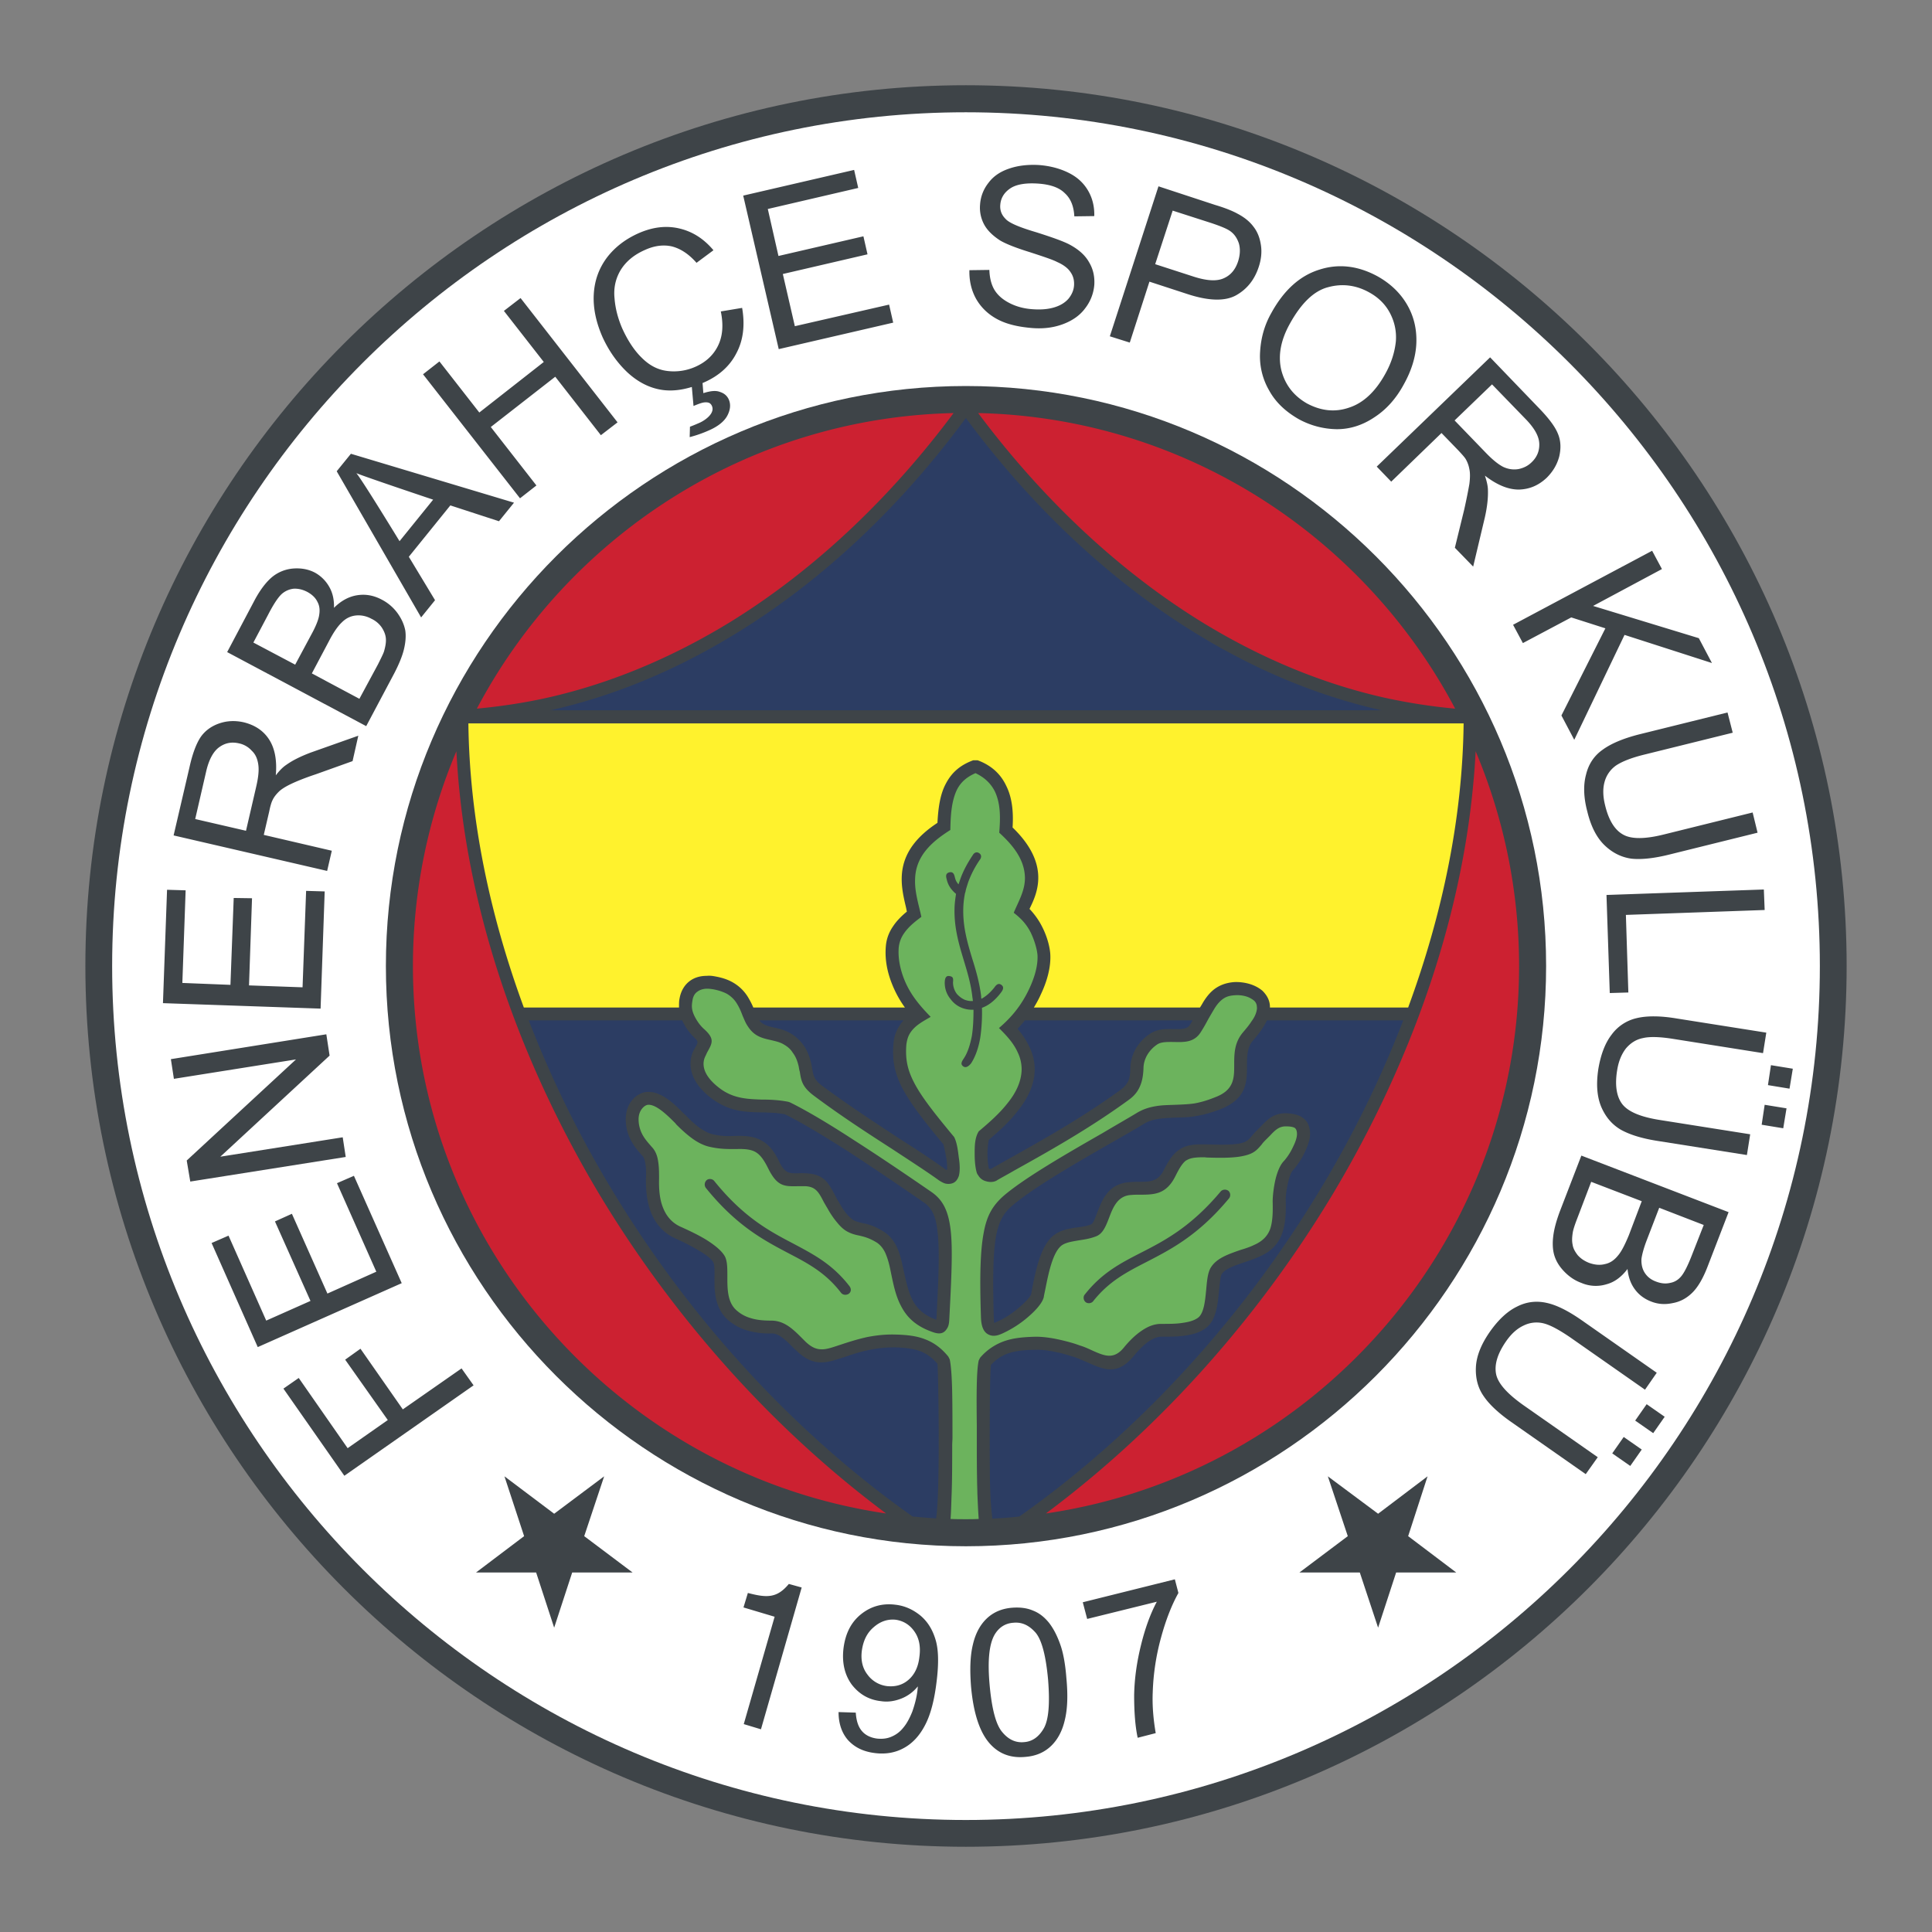 
<svg xmlns="http://www.w3.org/2000/svg" width="2500" height="2500" viewBox="0 0 192.756 192.756"><rect x="0" y="0" width="192.756" height="192.756" fill="#808080" stroke="none"/><g fill-rule="evenodd" clip-rule="evenodd"><path fill="#fff" fill-opacity="0" d="M0 0h192.756v192.756H0V0z"/><path d="M96.364 184.252c48.408 0 87.875-39.467 87.875-87.874 0-48.379-39.467-87.874-87.875-87.874-48.379 0-87.846 39.495-87.846 87.874 0 48.407 39.467 87.874 87.846 87.874z" fill="#3e4448"/><path d="M96.364 181.581c46.935 0 85.203-38.295 85.203-85.203s-38.268-85.176-85.203-85.176c-46.907 0-85.175 38.268-85.175 85.176-.001 46.908 38.268 85.203 85.175 85.203z" fill="#fff"/><path d="M96.364 154.271c31.89 0 57.892-26.03 57.892-57.893s-26.002-57.865-57.892-57.865c-31.862 0-57.864 26.002-57.864 57.865s26.001 57.893 57.864 57.893z" fill="#3e4448"/><path d="M47.576 70.703c9.076-17.171 26.957-29.028 47.562-29.491-6.104 8.205-13.682 15.563-22.377 20.906-5.233 3.188-10.848 5.669-16.79 7.168-2.781.708-5.561 1.145-8.395 1.417zM88.406 150.999c-26.629-3.897-47.208-26.929-47.208-54.621a55.085 55.085 0 0 1 4.334-21.423c.082 1.309.163 2.617.3 3.898 1.363 13.573 6.323 27.474 13.873 40.148 7.386 12.32 17.253 23.468 28.701 31.998zM147.225 74.955a55.103 55.103 0 0 1 4.334 21.423c0 27.692-20.578 50.724-47.209 54.621 11.449-8.53 21.314-19.678 28.701-31.998 7.658-12.838 12.648-26.957 13.928-40.694.109-1.117.191-2.235.246-3.352zM97.592 41.211c20.631.463 38.512 12.32 47.588 29.491a56.945 56.945 0 0 1-7.031-1.09c-6.434-1.444-12.539-4.062-18.152-7.495-8.696-5.342-16.274-12.701-22.405-20.906z" fill="#cc2131"/><path d="M54.908 70.866h82.94c-6.568-1.472-12.783-4.143-18.506-7.659-8.941-5.479-16.736-13.056-22.978-21.505-6.214 8.45-13.982 16.027-22.949 21.505-5.724 3.517-11.939 6.188-18.507 7.659zM68.072 101.802H52.754a107.551 107.551 0 0 0 8.068 16.518c7.686 12.865 18.098 24.422 30.227 32.98.791.081 1.554.136 2.344.19.437-2.645.218-14.854.137-15.427-.545-.627-1.09-1.009-1.717-1.254-.682-.246-1.499-.354-2.507-.382-.954 0-1.745.082-2.508.245-.763.137-1.554.382-2.507.709-.873.272-1.581.545-2.344.545-.817 0-1.581-.3-2.453-1.145a6.42 6.42 0 0 1-.463-.437c-.654-.653-1.309-1.308-2.044-1.308a7.745 7.745 0 0 1-2.453-.301 5.149 5.149 0 0 1-1.99-1.117c-1.281-1.227-1.281-2.943-1.254-4.333 0-.6 0-1.091-.109-1.31-.164-.354-.736-.79-1.445-1.198a21.096 21.096 0 0 0-2.317-1.2c-1.227-.545-1.989-1.471-2.453-2.562-.409-1.036-.545-2.263-.518-3.435.027-.518.027-1.008-.055-1.444-.054-.354-.136-.654-.299-.817l-.027-.027c-.382-.437-.791-.899-1.091-1.472a4.421 4.421 0 0 1-.544-2.153c0-.736.217-1.363.572-1.826.437-.572 1.063-.899 1.636-.899 1.362-.055 2.698 1.253 3.543 2.126.082.055.137.136.218.19.382.409.846.845 1.309 1.199.464.327.927.6 1.39.709.927.218 1.663.19 2.29.163h.109c1.117-.027 1.935.109 2.616.546.682.408 1.172 1.062 1.663 2.098.544 1.091.981 1.091 1.771 1.091.272-.027.545-.027.872 0 1.771.082 2.208.899 2.916 2.235.109.218.218.436.354.626.273.491.518.873.791 1.2.246.272.463.463.654.599.3.164.572.219.899.301.545.108 1.172.245 2.153.872.6.382 1.008.927 1.308 1.554.273.6.437 1.254.572 1.908.3 1.308.518 2.479.981 3.352.436.846 1.117 1.5 2.371 1.963 0-.137.027-.273.027-.463.218-4.089.3-6.678.082-8.396-.164-1.554-.6-2.344-1.418-2.89a369.25 369.25 0 0 0-7.522-5.069c-2.371-1.499-4.551-2.834-6.269-3.68a10.377 10.377 0 0 0-.954-.136c-.381-.027-.708-.027-1.036-.055h-.327c-1.608-.027-3.107-.082-4.77-1.227-.981-.682-1.689-1.472-2.071-2.344-.354-.846-.382-1.771.055-2.645.082-.163.164-.272.218-.381.164-.327.245-.464-.027-.736-.436-.408-.899-.954-1.199-1.554a.94.94 0 0 1-.137-.296zM90.15 101.802H75.758c.354.464.873.572 1.418.709.544.109 1.117.245 1.717.6.463.272.899.654 1.254 1.145s.627 1.117.79 1.854c.055.272.082.436.109.6.109.6.19 1.009.927 1.581 2.726 2.017 5.369 3.734 7.768 5.315 1.717 1.09 3.298 2.125 4.688 3.134l-.027-.027c.027 0 .055.027.082.027.027-.3 0-.681-.054-1.09a20.088 20.088 0 0 0-.3-1.472c-2.044-2.453-3.325-4.144-4.089-5.588-.817-1.581-1.036-2.862-.899-4.47.055-.654.246-1.281.654-1.854.081-.164.218-.328.354-.464zM118.986 101.802h-16.734c-.246.3-.49.6-.736.846a7.494 7.494 0 0 1 1.199 1.825c.381.791.518 1.526.518 2.263-.027 1.526-.709 2.861-1.662 4.062-.846 1.117-1.908 2.071-2.916 2.916a7.561 7.561 0 0 0 0 2.862c.027 0 .055.026.082.055h.08c.027 0 .027 0 .055-.028h.028c.326-.19 1.008-.572 1.689-.953 3.352-1.881 7.359-4.116 11.256-6.95.354-.272.572-.546.736-.873.137-.354.191-.762.191-1.254a4.12 4.12 0 0 1 .572-1.989 4.513 4.513 0 0 1 1.525-1.526c.709-.408 1.5-.408 2.262-.382.654 0 1.281.027 1.555-.381.111-.139.191-.329.3-.493zM99.008 151.518c.9-.055 1.799-.109 2.699-.218 12.129-8.559 22.541-20.115 30.227-32.98a107.507 107.507 0 0 0 8.068-16.518H126.4c-.137.3-.299.572-.463.818-.301.463-.627.845-.953 1.227-.547.653-.574 1.553-.574 2.426 0 1.689 0 3.352-2.697 4.415-.955.354-1.662.545-2.344.654-.682.137-1.309.137-2.154.163-.6.027-1.172.055-1.689.137s-.98.219-1.445.518c-1.008.6-2.18 1.281-3.434 1.989-3.516 2.018-7.74 4.471-9.703 6.188-.764.654-1.254 1.418-1.553 2.917-.301 1.608-.355 4.062-.246 8.068.027.49.027.653.027.653.055.027.354-.136.709-.3.654-.327 1.416-.872 2.016-1.417.545-.491.928-.927.982-1.145.027-.137.082-.437.137-.764.354-1.717.871-4.307 2.262-5.206.682-.463 1.416-.572 2.18-.682.492-.055.982-.136 1.391-.3.191-.054.381-.545.6-1.117.518-1.362 1.145-3.025 3.381-3.107.271-.027.545-.027.816-.027 1.035 0 1.881 0 2.453-1.145.518-1.036.953-1.663 1.58-2.071.627-.437 1.391-.546 2.508-.518h.301c.816.026 2.426.081 3.271-.109.625-.137.816-.354 1.117-.709.162-.19.326-.382.572-.626l.326-.328c.709-.735 1.309-1.362 2.59-1.335.436.027.953.081 1.418.327.543.3.926.817.926 1.744 0 .519-.219 1.172-.518 1.799a7.951 7.951 0 0 1-1.172 1.799l-.027.027c-.164.164-.328.6-.463 1.145-.164.682-.273 1.444-.246 1.963.027 1.172-.027 2.235-.354 3.161-.355 1.009-1.037 1.8-2.291 2.345-.463.218-.98.382-1.443.545-.982.327-1.936.654-2.289 1.172-.137.191-.191.845-.273 1.581-.137 1.418-.271 3.107-1.391 3.87-.572.409-1.254.6-2.018.709-.734.108-1.525.108-2.398.108-.381 0-.762.191-1.172.437-.572.382-1.117.981-1.525 1.472-1.635 1.99-2.971 1.391-4.633.654-.383-.163-.764-.327-1.174-.49-.627-.191-1.281-.409-1.988-.545-.654-.137-1.336-.246-1.963-.219-1.035 0-1.936.082-2.699.327-.68.218-1.254.6-1.799 1.172-.162 1.036-.135 9.677-.107 11.476.026 1.281.079 2.561.243 3.87z" fill="#2c3d63"/><path d="M146.025 72.175H46.731c.109 9.349 2.071 18.943 5.533 28.346h15.481v-.108c0-.272 0-.545.054-.79.137-.764.491-1.336.981-1.718.491-.382 1.09-.545 1.745-.545.273-.027.545 0 .818.055.6.108 1.199.272 1.771.6s1.09.79 1.499 1.444c.246.409.409.736.545 1.062h15.127a10.616 10.616 0 0 1-1.253-2.262c-.491-1.199-.764-2.48-.654-3.816.054-.736.3-1.417.736-2.044.327-.491.79-.981 1.363-1.445l-.082-.409c-.572-2.398-1.308-5.533 3.135-8.449.082-1.636.3-2.89.817-3.871.573-1.118 1.417-1.881 2.752-2.372h.438c1.334.491 2.289 1.336 2.861 2.562.545 1.091.736 2.48.627 4.143 3.814 3.68 2.453 6.569 1.689 8.123.49.518.926 1.117 1.254 1.771.49.954.764 1.963.818 2.726.08 1.309-.328 2.753-.955 4.062-.191.436-.436.872-.68 1.28h16.57c.109-.163.219-.354.328-.545.408-.654.816-1.117 1.336-1.444.518-.327 1.09-.49 1.717-.545.463-.027.953.027 1.389.136.545.137 1.062.382 1.473.736.408.409.709.899.736 1.526v.136h13.791c3.462-9.402 5.425-18.997 5.534-28.345z" fill="#fff22d"/><path d="M97.646 151.545c-.438.026-.846.026-1.283.026-.518 0-1.036 0-1.526-.026.055-.627.082-1.881.109-2.508.055-1.526.055-3.271.055-4.824 0-.272.027-.519.027-.764 0-1.417 0-3.053-.027-4.497s-.109-2.698-.246-3.325l-.136-.272c-.708-.872-1.472-1.418-2.344-1.744-.845-.327-1.799-.437-2.971-.464-1.009-.026-1.881.082-2.753.245-.872.191-1.69.437-2.671.764-.763.245-1.39.49-1.935.463-.491 0-.981-.19-1.581-.763l-.409-.409c-.845-.845-1.717-1.689-2.998-1.689-.763 0-1.445-.055-2.044-.246a3.573 3.573 0 0 1-1.499-.844c-.872-.818-.845-2.235-.845-3.353 0-.764 0-1.418-.218-1.908-.3-.6-1.063-1.199-1.935-1.744-.818-.491-1.744-.927-2.48-1.255-.872-.381-1.444-1.062-1.771-1.88-.354-.845-.437-1.881-.409-2.917 0-.545 0-1.145-.082-1.663-.082-.626-.272-1.145-.681-1.553l.027.027c-.327-.382-.681-.763-.926-1.227a3.238 3.238 0 0 1-.382-1.526c0-.437.136-.79.327-1.035.19-.246.436-.409.654-.409.79-.028 1.88 1.035 2.589 1.744.082.082.136.136.191.218.436.437.926.899 1.472 1.309.572.436 1.227.79 1.88.927 1.09.245 1.908.218 2.589.218h.109c.873-.027 1.472.055 1.908.327.437.272.791.763 1.2 1.58.899 1.827 1.608 1.827 2.943 1.8h.791c1.036.055 1.336.627 1.826 1.58.109.191.218.383.382.654.3.546.627 1.009.927 1.363.327.409.654.709.981.899.491.272.872.354 1.281.437.436.108.954.218 1.745.708.354.245.627.6.817 1.009.218.491.382 1.063.49 1.608.3 1.444.518 2.644 1.09 3.707.573 1.117 1.472 1.989 3.081 2.562.79.3 1.199.164 1.499-.327.218-.327.218-.708.246-1.28.218-4.144.327-6.787.109-8.613-.245-1.99-.845-3.025-1.99-3.789-2.535-1.744-5.151-3.516-7.577-5.069-2.426-1.581-4.688-2.943-6.459-3.816l-.164-.054a10.804 10.804 0 0 0-1.172-.164 14.729 14.729 0 0 0-1.09-.055h-.354c-1.39-.055-2.726-.082-4.061-1.008-.764-.546-1.336-1.146-1.608-1.771-.218-.519-.245-1.063.027-1.582.055-.108.109-.245.164-.354.518-.927.763-1.336-.272-2.29-.354-.3-.682-.735-.927-1.199-.19-.354-.327-.735-.327-1.117 0-.19.027-.382.055-.545.055-.437.246-.735.491-.899.245-.191.6-.3.981-.3.191 0 .381.026.572.055.463.081.927.218 1.363.436.382.218.764.545 1.036 1.009.3.49.436.872.573 1.227.163.354.272.682.518 1.035.627.981 1.417 1.172 2.29 1.363.436.108.899.19 1.335.463.327.191.627.437.845.791.273.354.464.79.6 1.39.028.163.055.354.109.519.136.898.246 1.525 1.417 2.398 2.699 2.017 5.397 3.761 7.85 5.342 1.69 1.117 3.271 2.126 4.634 3.107.218.136.409.245.599.3.218.055.437.055.654 0a.89.89 0 0 0 .545-.409c.082-.109.109-.218.164-.327.136-.518.108-1.172 0-1.854-.082-.653-.164-1.444-.463-2.044-2.017-2.426-3.298-4.062-4.006-5.451-.682-1.309-.873-2.398-.764-3.762.055-.436.164-.872.437-1.254.49-.708 1.253-1.09 1.989-1.525-1.09-1.118-2.017-2.208-2.617-3.68-.409-1.009-.654-2.126-.572-3.217.054-.518.218-.981.518-1.417.463-.682 1.09-1.172 1.744-1.663-.272-1.253-.681-2.48-.627-3.761.055-2.317 1.663-3.734 3.516-4.906.027-1.309.082-2.808.654-4.007.382-.763.982-1.281 1.854-1.663.873.409 1.525 1.008 1.936 1.826.6 1.281.545 2.726.436 4.116 1.281 1.172 2.508 2.589 2.562 4.443.027 1.308-.627 2.371-1.117 3.543.734.572 1.254 1.117 1.689 1.962.381.791.627 1.636.682 2.263.055 1.062-.301 2.262-.846 3.407-.736 1.554-1.689 2.753-2.998 3.87.736.735 1.445 1.472 1.881 2.453.273.572.381 1.145.381 1.689-.027 1.199-.572 2.316-1.361 3.298-.818 1.063-1.908 2.018-2.916 2.862-.41.654-.41 1.499-.41 2.262 0 .654.055 1.309.191 1.8a.75.75 0 0 0 .164.327c.135.245.354.436.627.545.299.108.625.163.953.082.109-.027.244-.082.354-.164.764-.436 1.227-.682 1.689-.954 3.381-1.88 7.469-4.17 11.395-7.032.572-.408.926-.872 1.145-1.417.219-.519.299-1.091.326-1.718 0-.518.164-.98.383-1.362a3.225 3.225 0 0 1 1.035-1.063c.408-.245 1.035-.218 1.607-.218 1.037.027 2.018.055 2.672-.953a14.8 14.8 0 0 0 .654-1.118c.191-.354.436-.764.709-1.227.299-.49.6-.817.926-1.035.328-.219.682-.301 1.119-.328.354-.026.68 0 1.008.082.354.082.654.246.898.437a.83.83 0 0 1 .301.654c.027.108 0 .245-.027.382-.082.381-.273.735-.518 1.062-.219.354-.545.736-.846 1.091-.871 1.035-.871 2.152-.871 3.271 0 1.254 0 2.479-1.881 3.188-.873.354-1.5.518-2.1.627-.572.082-1.172.108-1.963.137-.654.026-1.254.026-1.881.136-.654.109-1.281.3-1.906.682-.9.545-2.1 1.227-3.381 1.99-3.57 2.044-7.877 4.523-9.949 6.322-.953.873-1.607 1.799-1.934 3.652-.328 1.718-.41 4.252-.273 8.368.027 1.172.383 1.69.98 1.854.52.136 1.01-.108 1.609-.409a10.71 10.71 0 0 0 2.316-1.607c.709-.628 1.254-1.309 1.363-1.8.055-.326.107-.545.162-.817.301-1.499.736-3.761 1.691-4.388.436-.272 1.035-.354 1.662-.464.545-.081 1.09-.164 1.662-.382.709-.245 1.01-1.008 1.336-1.853.381-1.009.846-2.235 2.234-2.29.273-.027.545-.027.764-.027 1.5 0 2.699 0 3.625-1.854.408-.817.709-1.309 1.09-1.581h.027c.383-.245.9-.299 1.771-.299.082 0 .164.026.301.026.873.027 2.562.082 3.598-.163 1.035-.219 1.336-.573 1.826-1.145.109-.164.273-.327.463-.518l.355-.355c.49-.518.898-.954 1.635-.926.273 0 .6.026.816.136.137.082.246.272.246.627 0 .327-.137.764-.381 1.254-.246.545-.6 1.09-.955 1.472l.027-.027c-.354.354-.627 1.009-.816 1.744-.191.791-.301 1.69-.301 2.317.027 1.036 0 1.962-.244 2.698-.246.682-.736 1.227-1.609 1.608-.381.19-.871.354-1.334.49-1.174.409-2.318.791-2.918 1.663-.354.49-.436 1.28-.518 2.207-.109 1.145-.219 2.48-.846 2.917-.381.272-.898.409-1.471.49-.627.109-1.363.109-2.209.109-.652 0-1.279.245-1.879.653-.709.463-1.363 1.146-1.826 1.718-1.01 1.227-1.936.817-3.107.3-.41-.191-.818-.382-1.281-.518-.654-.246-1.391-.437-2.127-.6-.764-.164-1.525-.273-2.262-.273-1.145.027-2.152.109-3.053.41a5.629 5.629 0 0 0-2.508 1.689l-.135.272c-.246 1.062-.219 3.952-.191 6.541v1.335c0 1.282 0 2.727.027 4.062 0 .437.027.873.027 1.281.027.654.082 1.936.136 2.59z" fill="#6cb35d"/><path d="M97.781 85.748a9.893 9.893 0 0 0-1.2 2.317c-.081.272-.19.572-.245.845 0 .055-.027.109-.054.191a9.175 9.175 0 0 0-.164 1.254c-.108 1.962.382 3.625.873 5.261.381 1.199.735 2.426.899 3.788 0 .082 0 .164.027.246.408-.219.846-.573 1.281-1.118.191-.272.408-.49.709-.272.299.218.162.518-.055.79-.6.791-1.254 1.281-1.881 1.499.027.954-.027 1.99-.164 2.944-.162.98-.463 1.88-.899 2.562-.219.3-.546.545-.818.327-.328-.245-.082-.545.109-.845.354-.545.6-1.336.764-2.181.135-.872.163-1.771.163-2.617a2.777 2.777 0 0 1-1.171-.19 2.548 2.548 0 0 1-1.118-.872 2.507 2.507 0 0 1-.572-1.799c.027-.3.136-.572.49-.49.381.055.354.3.327.627 0 .409.137.817.381 1.144.219.246.491.465.818.601.245.082.49.137.79.109-.025-.109-.025-.245-.053-.354-.137-1.309-.492-2.48-.846-3.652-.518-1.717-1.036-3.435-.926-5.533.027-.409.081-.763.136-1.145a3.371 3.371 0 0 1-.518-.545c-.191-.272-.327-.518-.436-1.008-.055-.218-.082-.518.3-.6.354-.082.463.19.518.409.081.354.163.518.299.682a.38.38 0 0 0 .082.109c.055-.136.108-.3.163-.463.3-.873.736-1.663 1.281-2.48.109-.191.355-.354.627-.164.247.16.22.433.083.623zM122.611 119.573c-3.08 3.707-5.832 5.097-8.258 6.351-1.963 1.009-3.707 1.908-5.287 3.897-.164.218-.545.273-.764.082s-.246-.545-.082-.736c1.717-2.181 3.57-3.135 5.643-4.197 2.344-1.199 4.961-2.562 7.932-6.105.164-.19.518-.245.764-.055a.553.553 0 0 1 .052.763zM71.261 117.829c2.971 3.68 5.588 5.042 7.932 6.269 2.044 1.09 3.871 2.044 5.56 4.225.164.218.218.545-.082.764-.272.163-.6.108-.763-.109-1.526-1.99-3.271-2.916-5.206-3.925-2.426-1.281-5.179-2.698-8.286-6.542a.585.585 0 0 1 .082-.763c.218-.192.6-.138.763.081zM161.998 143.368l1.799 1.254-1.145 1.635-1.798-1.254 1.144-1.635zM164.287 140.097l1.799 1.254-1.145 1.635-1.798-1.254 1.144-1.635zM159.408 145.385l-1.199 1.69-7.441-5.207c-1.281-.899-2.207-1.771-2.752-2.589-.572-.817-.818-1.799-.764-2.89.055-1.09.518-2.262 1.391-3.516.844-1.199 1.744-2.044 2.697-2.508.953-.49 1.936-.6 2.943-.382 1.037.219 2.209.818 3.572 1.772l7.439 5.206-1.172 1.689-7.441-5.206c-1.117-.763-2.016-1.254-2.697-1.417a2.894 2.894 0 0 0-1.963.218c-.654.3-1.227.818-1.744 1.554-.873 1.254-1.199 2.344-1.01 3.299.191.926 1.092 1.935 2.699 3.079l7.442 5.208zM176.061 110.225l2.181.354-.328 1.989-2.152-.354.299-1.989zM176.688 106.272l2.181.354-.328 1.99-2.152-.354.299-1.99zM174.617 113.168l-.328 2.071-8.967-1.417c-1.553-.246-2.752-.627-3.625-1.118-.871-.518-1.498-1.253-1.936-2.262-.436-1.036-.518-2.29-.299-3.762.244-1.472.682-2.616 1.336-3.461a4.27 4.27 0 0 1 2.48-1.636c1.008-.245 2.344-.245 3.979.027l8.967 1.417-.326 2.044-8.941-1.417c-1.361-.218-2.371-.245-3.053-.082-.68.137-1.225.491-1.689 1.036-.436.572-.734 1.281-.873 2.181-.244 1.499-.053 2.644.52 3.38.6.763 1.854 1.281 3.789 1.58l8.966 1.419zM160.279 89.291l15.7-.545.082 2.045-13.846.49.246 7.741-1.854.054-.328-9.785zM174.861 81.061l.492 2.017-8.805 2.181c-1.525.381-2.807.518-3.789.409-.98-.137-1.879-.573-2.67-1.335-.791-.763-1.363-1.881-1.719-3.353-.381-1.417-.408-2.671-.135-3.68.244-1.036.791-1.881 1.635-2.48.846-.627 2.072-1.145 3.68-1.554l8.805-2.181.518 2.018-8.805 2.18c-1.336.327-2.262.708-2.834 1.09a2.92 2.92 0 0 0-1.145 1.636c-.191.681-.164 1.472.055 2.344.354 1.472.953 2.453 1.799 2.916.816.463 2.18.463 4.115-.027l8.803-2.181zM150.959 62.335l13.873-7.386.98 1.826-6.869 3.679 10.549 3.217 1.309 2.48-8.721-2.807-5.016 10.466-1.281-2.426 4.387-8.695-3.406-1.089-4.825 2.561-.98-1.826zM96.718 26.957l1.991-.027c.027.791.191 1.445.49 1.962.326.545.816.981 1.498 1.335.682.355 1.473.573 2.371.627.791.055 1.5 0 2.127-.191.627-.19 1.09-.49 1.418-.872.326-.409.518-.845.545-1.335.027-.491-.082-.927-.355-1.309-.244-.382-.709-.736-1.336-1.009-.408-.218-1.307-.518-2.725-.981-1.418-.436-2.426-.845-2.971-1.172-.709-.463-1.254-.981-1.58-1.581a3.54 3.54 0 0 1-.41-1.99c.055-.79.328-1.526.846-2.181.49-.654 1.172-1.117 2.07-1.417.873-.3 1.854-.409 2.918-.354 1.145.082 2.152.354 3.023.791.873.436 1.5 1.036 1.938 1.799.436.763.625 1.608.6 2.507l-1.99.027c-.055-1.008-.355-1.771-.955-2.316-.572-.573-1.471-.872-2.67-.954-1.254-.082-2.182.082-2.781.49-.6.409-.926.954-.98 1.608-.055.573.137 1.036.518 1.417.354.409 1.391.845 3.053 1.336 1.635.518 2.779.927 3.379 1.254.9.49 1.527 1.062 1.908 1.744.41.682.572 1.444.52 2.262a4.373 4.373 0 0 1-.9 2.317c-.518.709-1.254 1.227-2.182 1.581-.926.354-1.934.49-3.053.409-1.416-.109-2.588-.381-3.516-.872-.926-.491-1.635-1.172-2.125-2.017-.492-.871-.711-1.853-.684-2.888zM77.694 34.833L74.15 19.516l11.066-2.563.409 1.799-9.021 2.099 1.063 4.688 8.476-1.962.409 1.798-8.449 1.963 1.199 5.206 9.404-2.153.408 1.799-11.42 2.643zM73.469 35.242c.682-1.281.873-2.78.573-4.524l-2.126.354c.272 1.335.191 2.453-.272 3.407s-1.227 1.663-2.29 2.126a5.29 5.29 0 0 1-2.752.409c-.954-.109-1.799-.545-2.562-1.308-.763-.736-1.417-1.745-1.962-2.944-.409-.954-.682-1.935-.763-2.971-.109-1.008.082-1.962.6-2.834.518-.845 1.308-1.526 2.426-2.017.954-.436 1.853-.545 2.698-.354.845.218 1.663.736 2.453 1.635l1.69-1.254c-.981-1.172-2.126-1.881-3.435-2.18-1.308-.3-2.671-.136-4.116.518-1.254.572-2.29 1.363-3.08 2.398-.791 1.063-1.227 2.262-1.309 3.625-.082 1.39.218 2.808.873 4.307.627 1.363 1.444 2.535 2.48 3.516 1.036.954 2.181 1.554 3.435 1.745.92.14 1.916.042 2.994-.288l.168 1.896c.463-.191.817-.327 1.062-.354.219-.027.409 0 .518.055a.6.6 0 0 1 .245.272c.382.791-.79 1.526-1.253 1.717-.19.082-.491.218-.927.381l-.027 1.036a11.98 11.98 0 0 0 1.881-.654c.954-.409 1.581-.927 1.88-1.499.3-.572.354-1.118.136-1.608-.163-.354-.436-.6-.845-.736-.408-.164-.899-.136-1.689.109l-.079-1.009c.044-.019.088-.035.133-.055 1.498-.655 2.588-1.636 3.242-2.917zM51.882 49.715l-9.676-12.374 1.636-1.281 3.979 5.097 6.432-5.042-3.979-5.097 1.663-1.281 9.676 12.401-1.663 1.281-4.552-5.833-6.432 5.016 4.552 5.833-1.636 1.28zM55.289 151.026l4.988-3.733-1.989 5.969 4.824 3.625h-6.024l-1.799 5.506-1.799-5.506h-5.996l4.797-3.625-1.962-5.969 4.96 3.733zM108.467 161.521l-.438-1.663 9.186-2.289.355 1.362c-.654 1.173-1.254 2.671-1.746 4.498a23.34 23.34 0 0 0-.816 5.424c-.055 1.281.055 2.644.299 4.061l-1.799.464c-.244-1.117-.354-2.535-.354-4.225.027-1.69.271-3.353.682-5.016.408-1.662.926-3.106 1.58-4.333l-6.949 1.717zM75.922 172.532l-1.717-.518 3.08-10.712-3.107-.927.437-1.445c1.881.491 2.89.545 4.088-.899l1.281.354-4.062 14.147zM137.494 151.026l-5.015-3.733 1.99 5.969-4.824 3.625h6.023l1.826 5.506 1.799-5.506h5.996l-4.797-3.625 1.936-5.969-4.934 3.733zM47.249 138.216l-12.893 9.022-6.078-8.695 1.527-1.063 4.879 7.005 4.006-2.807-4.252-6.024 1.526-1.091 4.225 6.051 5.86-4.088 1.2 1.69zM31.985 100.63l-15.727-.545.409-11.312 1.854.055-.328 9.24 4.798.191.326-8.668 1.827.027-.3 8.695 5.342.191.355-9.621 1.853.054-.409 11.693zM34.493 115.43l-15.509 2.454-.355-2.1 10.903-10.085-12.183 1.936-.3-1.963 15.509-2.48.326 2.126-10.902 10.085 12.211-1.935.3 1.962zM40.08 128.022L25.716 134.4l-4.606-10.384 1.69-.736 3.761 8.477 4.416-1.963-3.544-7.932 1.69-.762 3.544 7.959 4.878-2.181-3.924-8.831 1.69-.736 4.769 10.711zM96.882 168.28c-.137-1.744-.082-3.135.19-4.226.246-1.062.709-1.935 1.363-2.562s1.5-1.009 2.562-1.09c.791-.055 1.471.026 2.098.3.627.245 1.145.682 1.582 1.227.436.572.789 1.254 1.09 2.099.301.817.518 1.963.627 3.406.164 1.718.109 3.107-.164 4.198-.244 1.062-.709 1.935-1.363 2.562-.652.627-1.498 1.009-2.561 1.091-1.418.136-2.562-.272-3.463-1.227-1.062-1.117-1.716-3.052-1.961-5.778zm1.854-.164c.219 2.398.627 3.952 1.254 4.688.625.763 1.361 1.09 2.18 1.008.818-.054 1.471-.518 1.963-1.362.49-.845.627-2.453.436-4.852-.219-2.398-.627-3.979-1.254-4.716-.654-.735-1.363-1.062-2.207-.98-.818.055-1.445.463-1.881 1.199-.545.954-.709 2.617-.491 5.015zM83.663 170.814l1.718.055c.054.817.245 1.417.626 1.854.354.409.873.654 1.5.736.545.054 1.035 0 1.499-.218a2.9 2.9 0 0 0 1.118-.873c.327-.381.627-.926.899-1.607.245-.709.436-1.418.518-2.154 0-.081.027-.19.027-.354a3.965 3.965 0 0 1-1.608 1.199c-.682.272-1.363.381-2.072.272-1.226-.136-2.18-.709-2.916-1.663-.708-.98-.981-2.181-.817-3.598.19-1.499.763-2.616 1.744-3.407.981-.79 2.126-1.117 3.434-.953.954.108 1.772.49 2.508 1.09.708.6 1.199 1.391 1.499 2.398.3.981.327 2.372.109 4.144-.218 1.854-.6 3.324-1.145 4.36-.545 1.063-1.254 1.826-2.099 2.29-.873.49-1.854.654-2.917.518-1.145-.137-2.017-.572-2.671-1.281-.627-.709-.954-1.662-.954-2.808zm8.068-5.533c.136-1.008-.027-1.853-.518-2.534-.463-.654-1.09-1.036-1.854-1.146-.791-.081-1.526.164-2.18.736-.682.572-1.063 1.363-1.199 2.398-.109.927.082 1.717.572 2.345a2.83 2.83 0 0 0 1.962 1.145c.817.082 1.526-.109 2.125-.627.601-.517.983-1.281 1.092-2.317zM42.015 61.6l-8.422-14.583 1.417-1.744 16.272 4.879-1.499 1.853-4.852-1.581-4.143 5.124 2.616 4.333-1.389 1.719zm-2.153-7.605l3.353-4.144s-6.841-2.29-7.659-2.644c.653.792 4.306 6.788 4.306 6.788zM36.537 72.447L22.664 65.06l2.753-5.206c.572-1.063 1.172-1.827 1.771-2.317a3.795 3.795 0 0 1 2.099-.818c.791-.054 1.499.082 2.126.409a3.673 3.673 0 0 1 1.417 1.39c.354.6.518 1.309.491 2.126.708-.708 1.472-1.117 2.29-1.253.845-.137 1.663 0 2.48.436a4.49 4.49 0 0 1 1.581 1.363c.409.572.654 1.145.764 1.717.081.573.027 1.2-.137 1.881-.164.682-.491 1.472-.954 2.371l-2.808 5.288zm-.682-2.725l1.854-3.435c.299-.6.518-1.036.6-1.281.136-.463.218-.899.191-1.281-.027-.381-.164-.736-.409-1.117a2.545 2.545 0 0 0-1.036-.873c-.49-.272-1.036-.382-1.554-.327s-.981.272-1.39.682c-.409.382-.845 1.008-1.308 1.908l-1.69 3.189 4.742 2.535zm-6.405-3.408l1.608-2.998c.437-.791.682-1.417.763-1.826.109-.545.082-1.009-.136-1.417-.191-.409-.518-.736-1.009-1.009-.463-.245-.927-.354-1.39-.327a2.14 2.14 0 0 0-1.227.572c-.354.354-.79 1.009-1.308 2.018l-1.472 2.78 4.171 2.207zM32.639 86.893L17.321 83.35l1.581-6.787c.3-1.363.682-2.372 1.118-3.026.436-.627 1.063-1.09 1.854-1.362.791-.273 1.608-.3 2.453-.109 1.09.272 1.935.818 2.507 1.69.573.872.818 2.071.682 3.598.381-.491.708-.818 1.036-1.036.682-.49 1.5-.872 2.426-1.227l4.77-1.689-.572 2.535-3.653 1.308c-1.063.354-1.88.682-2.453.954s-1.009.545-1.254.791c-.272.272-.491.545-.627.845-.109.218-.218.573-.327 1.118l-.545 2.344 6.787 1.581-.465 2.015zm-8.095-4.007l1.009-4.361c.218-.927.3-1.663.218-2.235-.082-.573-.272-1.036-.654-1.39a2.345 2.345 0 0 0-1.281-.736c-.708-.163-1.363-.054-1.962.382-.572.409-1.008 1.199-1.281 2.317l-1.118 4.852 5.069 1.171zM137.357 46.554l11.312-10.902 4.824 5.015c.98 1.009 1.635 1.854 1.934 2.59.301.708.328 1.472.137 2.29-.219.817-.627 1.499-1.254 2.126-.816.763-1.717 1.145-2.779 1.172-1.064 0-2.182-.463-3.381-1.39.191.572.301 1.063.301 1.445.027.817-.082 1.717-.301 2.698l-1.172 4.933-1.826-1.881.928-3.788c.244-1.09.408-1.936.518-2.562.082-.627.082-1.145 0-1.5a3.046 3.046 0 0 0-.354-.981c-.109-.191-.383-.491-.736-.872l-1.689-1.745-5.016 4.852-1.446-1.5zm7.768-4.607l3.107 3.217c.654.681 1.254 1.171 1.744 1.417.518.245 1.037.3 1.527.218.518-.109.953-.327 1.309-.681.545-.518.789-1.145.762-1.854-.027-.736-.463-1.499-1.254-2.344l-3.461-3.57-3.734 3.597zM126.836 31.236c1.254-2.29 2.863-3.734 4.797-4.333 1.936-.627 3.898-.382 5.834.681 1.254.709 2.234 1.636 2.916 2.808.682 1.172.98 2.453.926 3.843-.053 1.363-.49 2.752-1.252 4.116-.764 1.417-1.746 2.507-2.918 3.271-1.172.79-2.426 1.199-3.76 1.199a8.123 8.123 0 0 1-3.816-1.009c-1.281-.736-2.289-1.663-2.943-2.862a6.793 6.793 0 0 1-.9-3.843c.081-1.391.436-2.672 1.116-3.871zm1.853 1.063c-.926 1.663-1.199 3.216-.844 4.661.381 1.444 1.227 2.534 2.562 3.298 1.389.735 2.779.899 4.197.408 1.416-.463 2.615-1.58 3.598-3.352.627-1.118.953-2.208 1.062-3.243.082-1.036-.137-1.99-.6-2.862s-1.172-1.553-2.072-2.044c-1.281-.708-2.643-.899-4.061-.518-1.416.354-2.697 1.58-3.842 3.652zM110.729 33.553l4.852-14.964 5.643 1.854c1.008.3 1.744.6 2.234.872.682.354 1.227.79 1.607 1.308.383.491.627 1.09.736 1.827.109.708.027 1.444-.217 2.18-.41 1.254-1.146 2.208-2.264 2.834-1.09.6-2.697.572-4.797-.109l-3.844-1.254-1.961 6.078-1.989-.626zm4.523-7.196l3.871 1.253c1.281.409 2.264.464 2.943.164.709-.299 1.199-.872 1.473-1.744.191-.626.219-1.227.055-1.772-.191-.545-.49-.981-.982-1.281-.299-.19-.898-.436-1.799-.736l-3.816-1.227-1.745 5.343zM157.773 115.294l14.689 5.643-2.125 5.505c-.436 1.117-.928 1.963-1.473 2.508-.572.572-1.227.927-1.988 1.062-.764.164-1.473.109-2.154-.163-.627-.245-1.172-.627-1.58-1.172-.438-.572-.682-1.254-.764-2.071-.6.79-1.281 1.309-2.1 1.526a3.624 3.624 0 0 1-2.506-.137c-.682-.245-1.254-.654-1.746-1.172-.49-.518-.789-1.036-.953-1.581s-.191-1.199-.109-1.881c.082-.708.301-1.526.654-2.479l2.155-5.588zm.981 2.616l-1.391 3.652c-.244.627-.381 1.063-.436 1.336-.082.49-.109.899-.027 1.28.055.383.244.71.518 1.063.301.327.654.572 1.145.764.545.19 1.064.245 1.582.108.518-.108.926-.408 1.281-.845.354-.408.707-1.117 1.09-2.044l1.281-3.38-5.043-1.934zm6.787 2.59l-1.227 3.189c-.328.845-.49 1.498-.545 1.907-.027.545.082 1.009.326 1.39.246.382.6.682 1.117.873.49.19.955.245 1.418.136.463-.081.846-.327 1.145-.708.301-.382.654-1.091 1.062-2.153l1.145-2.917-4.441-1.717z" fill="#3e4448"/></g></svg>
